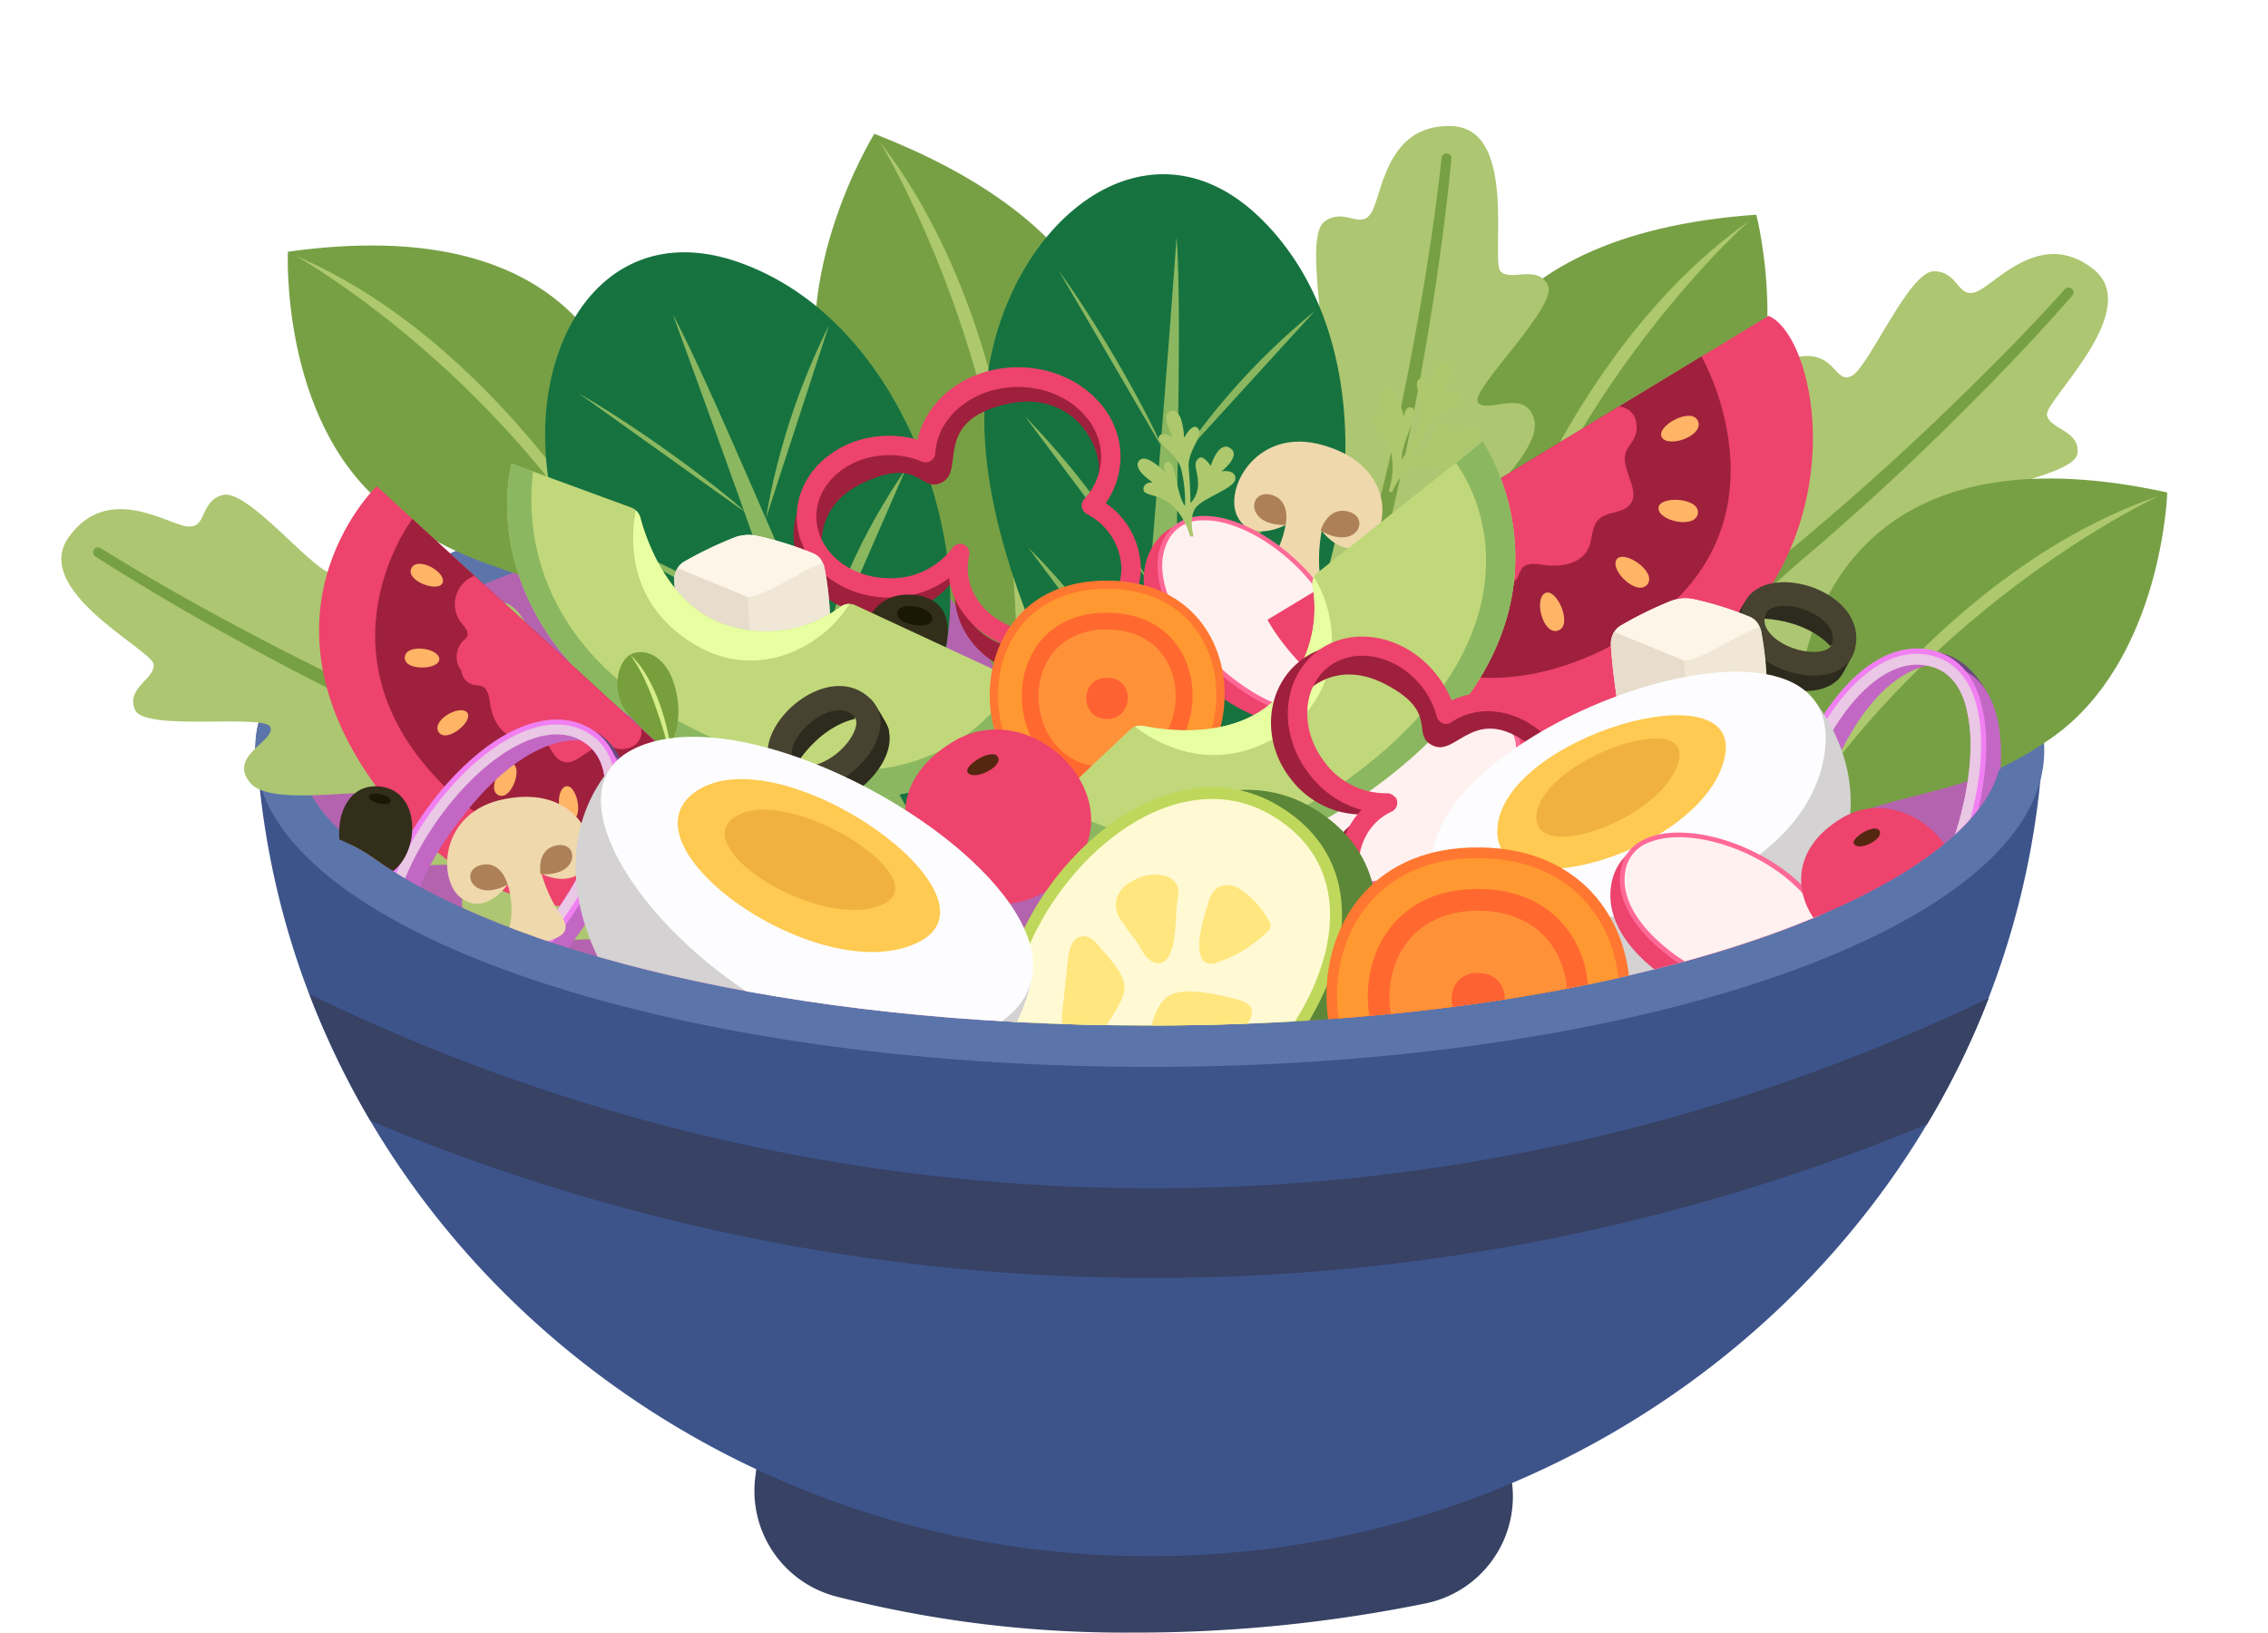 <svg id="Layer_1" data-name="Layer 1" xmlns="http://www.w3.org/2000/svg" xmlns:xlink="http://www.w3.org/1999/xlink" viewBox="0 0 287.78 207.15"><defs><style>.cls-1{fill:none;}.cls-2{fill:#374264;}.cls-3{fill:#3d548b;}.cls-4{fill:#5b75aa;}.cls-5{fill:#b464ae;}.cls-6{clip-path:url(#clip-path);}.cls-7{fill:#77a045;}.cls-8{fill:#adc86d;}.cls-9{fill:#adc671;}.cls-10{fill:#16733f;}.cls-11{fill:#8bb760;}.cls-12{fill:#efd8ac;}.cls-13{opacity:0.65;}.cls-14{fill:#8b512b;}.cls-15{fill:#ed436c;}.cls-16{fill:#ff6997;}.cls-17{fill:#fff1f0;}.cls-18{fill:#9e203d;}.cls-19{fill:#ffb466;}.cls-20{fill:#fdf5e8;}.cls-21,.cls-22{fill:#e8ddcc;}.cls-21{opacity:0.6;}.cls-23{fill:#332e1a;}.cls-24{fill:#191705;}.cls-25{fill:#c1d87a;}.cls-26{fill:#e7ffa1;}.cls-27{fill:#2d2b1d;}.cls-28{fill:#474330;}.cls-29{fill:#ff7730;}.cls-30{fill:#ff9830;}.cls-31{fill:#ff6930;}.cls-32{fill:#ff9239;}.cls-33{fill:#ff5130;opacity:0.74;}.cls-34{fill:#6c487f;}.cls-35{fill:#c367c5;}.cls-36{fill:#f080f2;}.cls-37{fill:#eac7e4;}.cls-38{fill:#552610;}.cls-39{fill:#779f3b;}.cls-40{fill:#d6ee8a;}.cls-41{fill:#5c8738;}.cls-42{fill:#bfd75b;}.cls-43{fill:#fffad3;}.cls-44{fill:#ffe67f;}.cls-45{fill:#d4d2d2;}.cls-46{fill:#fdfdff;}.cls-47{fill:#ffca51;}.cls-48{fill:#dd902a;opacity:0.43;}</style><clipPath id="clip-path"><path class="cls-1" d="M278.49,53.54c-4-5.44-4.89-13.33-4.64-20.26A12.32,12.32,0,0,0,256,21.91l-.43.22c-7.74,4-25.51,10.05-25.51,10.05s-1.89-12-8.89-16.24-21.65,8.9-21.65,8.9S196.77,4.26,190.63.48s-21.26,15.85-21.26,15.85-16-12.45-26.28-12S126.46,14,126.46,14s-9.66-12.37-24.62-3.29c-3,1.84-9-.32-11.67-1a20.06,20.06,0,0,0-4.36-.52C81.92,9.2,75,13.68,67.32,12.47c-34-5.42-41.36,7-41.36,7C16.54,21.56-13.32,64.76,6.85,84.75,19.18,97,14.59,108,19.44,107.11a2.49,2.49,0,0,1,2.83,1.83h0a21.85,21.85,0,0,1,25.23,0c16.24,11.49,51.84,21.18,98.37,21.18,61.3,0,103.65-16.82,107.72-32.43.2-.75,17,8.69,17.06,7.92,0-.09,8.38-6.15,8.47-6.18C281.93,98.44,297.49,79.24,278.49,53.54Z"/></clipPath></defs><path class="cls-2" d="M96.31,183.56l-.48,3.92A13.84,13.84,0,0,0,106,202.54a147.51,147.51,0,0,0,37.52,4.61,184,184,0,0,0,37.4-3.71,13.85,13.85,0,0,0,10.88-15.7l-.66-4.18S158,203.73,96.31,183.56Z"/><path class="cls-3" d="M259.28,93.52c-.08,1.83-.2,3.67-.38,5.46a105,105,0,0,1-14.39,43.66c-19.56,32.75-56.41,54.82-98.63,54.82-42.42,0-79.42-22.26-98.9-55.26a107.49,107.49,0,0,1-7.75-16.06A103.88,103.88,0,0,1,32.86,99c-.2-1.79-.31-3.63-.39-5.46C35,72.17,84.82,55.14,145.88,55.14S256.74,72.17,259.28,93.52Z"/><path class="cls-2" d="M146.27,150.77a244,244,0,0,1-107-24.63A107.49,107.49,0,0,0,47,142.2a255.12,255.12,0,0,0,99.29,19.94,255.27,255.27,0,0,0,98.24-19.5,103.67,103.67,0,0,0,7.82-16A244.16,244.16,0,0,1,146.27,150.77Z"/><path class="cls-4" d="M259.39,95.25A14.89,14.89,0,0,1,258.9,99c-5.34,20.41-53.89,36.37-113,36.37S38.19,119.4,32.85,99a14.44,14.44,0,0,1-.49-3.74,12.56,12.56,0,0,1,.11-1.73C35,72.17,84.82,55.13,145.87,55.13s110.86,17,113.41,38.39A12.56,12.56,0,0,1,259.39,95.25Z"/><path class="cls-5" d="M145.87,130.13c-61.3,0-103.64-16.82-107.71-32.41a9.59,9.59,0,0,1-.33-2.47,7,7,0,0,1,.06-1c2-16.41,45.8-33.86,108-33.86s106,17.45,108,33.74a7.05,7.05,0,0,1,.08,1.14,9.33,9.33,0,0,1-.33,2.45C249.52,113.31,207.17,130.13,145.87,130.13Z"/><g class="cls-6"><path class="cls-7" d="M185.05,88.06s1.57-6.8-.94-21.91,2.28-36.32,38.74-38.91c0,0,5.55,21.1-5.33,34.92s-20.22,11.21-31,26.55Z"/><path class="cls-8" d="M185.05,88.06S194.64,47.27,222,28c0,0-27,23.63-35.39,60.73Z"/><path class="cls-7" d="M84.75,82.07s-2.87-6.14-3.54-21S71.7,27,36.53,31.94c0,0-1,21.17,12.13,32.1S70.13,70.6,83.43,83Z"/><path class="cls-8" d="M84.75,82.07S67.38,45.26,37.53,32.46c0,0,30.46,17,45.9,50.54Z"/><path class="cls-7" d="M130.35,90.86s.53-7.43,7.86-22,9.11-37.76-27.27-51.88c0,0-12.3,19.77-5.55,37.29S122.47,72,128.59,91.05Z"/><path class="cls-8" d="M130.35,90.86s3.06-44.62-18.73-72.9c0,0,20.14,32.62,17,73.09Z"/><path class="cls-9" d="M203.19,102.59s-3.32-20.84.59-26,5.76.45,7.65-1.08-.68-15.3,3.17-18,4.69,1.87,6.85.72,2.53-12.38,7-13,4.38,3.6,6.54,2.45,7.21-13.22,10.37-13.26,3,3.57,5.43,2.6,8.14-8.1,14.77-2.92-6.09,16.68-5.83,18.54,4.28,1.93,3.86,4.94-16,5-15.9,6.88,6.18,2,4.44,6.06-15.89,4.62-15.79,6.5,6.59,1.61,5.46,5.56-16.37,5.05-16.91,7.23,6.38-1.11,5.69,4.48-25.08,9.41-25.08,9.41Z"/><path class="cls-7" d="M201.45,108.54a55.41,55.41,0,0,1,4-11.46,75.25,75.25,0,0,1,6-10.43A82.71,82.71,0,0,1,219,77.32c1.41-1.42,2.81-2.85,4.3-4.19s3-2.65,4.52-3.89q9.09-7.55,17.66-15.71c5.71-5.44,11.28-11,16.56-16.87v0a.63.63,0,0,1,.88,0,.62.62,0,0,1,0,.88c-5.24,6-10.74,11.64-16.4,17.19s-11.5,10.89-17.52,16c-1.53,1.28-2.95,2.6-4.41,3.9s-2.78,2.73-4.13,4.13a80.71,80.71,0,0,0-7.23,9.17,73.84,73.84,0,0,0-5.65,10.18A52.83,52.83,0,0,0,204,109l0,.09a1.29,1.29,0,0,1-2.53-.52Z"/><path class="cls-9" d="M173.92,108S159,93.08,159.12,86.58s4.93-3,5.57-5.36-9.53-12-8-16.4,4.9-1.23,6-3.43-5.22-11.51-2-14.6,5.66.34,6.74-1.85-1.92-14.94.62-16.82S172.61,29.23,174,27s1.84-11.34,10.25-11,4.85,17.08,6.15,18.43,4.6-.94,6,1.74-10,13.4-8.85,14.9,6.16-2,7.15,2.31-10.16,13.06-9,14.53,6.29-2.57,7.69,1.29S183.12,82.9,184,85s4.52-4.64,7.23.28-14.79,22.34-14.79,22.34Z"/><path class="cls-7" d="M176,113.85a55.38,55.38,0,0,1-3.46-11.64,76.44,76.44,0,0,1-1.27-12,82.79,82.79,0,0,1,.66-12c.31-2,.6-4,1-5.91s.88-3.92,1.39-5.81q2.92-11.45,5.08-23.08c1.43-7.75,2.66-15.56,3.52-23.38h0a.63.63,0,0,1,.69-.56.62.62,0,0,1,.55.68c-.75,7.9-1.87,15.74-3.2,23.54S178.06,59.29,176.2,67c-.49,1.93-.86,3.83-1.29,5.74s-.64,3.84-.91,5.77a79.76,79.76,0,0,0-.48,11.66,73.43,73.43,0,0,0,1.39,11.56,53.82,53.82,0,0,0,3.41,11l0,.09a1.29,1.29,0,0,1-2.35,1.06Z"/><path class="cls-9" d="M87.55,116.7s-2.55-21-7.74-24.87-5.41,2-7.65,1.08-3.56-14.9-8-16.39-4,3.1-6.39,2.59S51.94,67.9,47.52,68.53s-3.22,4.67-5.61,4.16S31.33,62,28.29,62.8s-1.94,4.27-4.51,4-10-5.54-15,1.27S19.23,82.41,19.49,84.27s-3.58,3-2.35,5.81,16.72.4,17.19,2.23-5.41,3.59-2.6,7,16.55.06,17,1.9-5.9,3.36-3.72,6.85,17.13.34,18.25,2.29-6.44.69-4.24,5.87,26.71,2.14,26.71,2.14Z"/><path class="cls-7" d="M90.87,121.94a55.57,55.57,0,0,0-7-9.91,75.89,75.89,0,0,0-8.63-8.38,83.78,83.78,0,0,0-9.84-6.88c-1.75-1-3.49-2-5.29-2.84s-3.62-1.72-5.42-2.49Q43.83,86.69,33.34,81.2c-7-3.65-13.88-7.5-20.57-11.65h0a.63.63,0,0,0-.86.2.64.64,0,0,0,.19.86c6.69,4.28,13.54,8.23,20.51,12s14,7.3,21.27,10.59c1.82.81,3.54,1.69,5.31,2.53s3.42,1.87,5.11,2.84a81.46,81.46,0,0,1,9.47,6.82A73.61,73.61,0,0,1,82,113.61a53.87,53.87,0,0,1,6.55,9.46l0,.08a1.29,1.29,0,1,0,2.29-1.2Z"/><path class="cls-10" d="M118.37,108.11a242.15,242.15,0,0,1,1.94-27.85C122.18,66.61,114,40.62,94,33.37S63.83,49.35,72,69.59s35.69,38.16,39.47,41.49Z"/><path class="cls-11" d="M113.06,114.3s5.78-1.44,7.2-3.09a299.47,299.47,0,0,1-17.15-31.87c-7-15.77-13.55-31.55-17.74-39.46,0,0,6.21,16.95,9.88,27.35s8.23,22.9,10.85,30.86A122.35,122.35,0,0,0,113.06,114.3Z"/><path class="cls-11" d="M105.18,41.29a88,88,0,0,0-8,24.5"/><path class="cls-11" d="M114.9,59.59s-9.05,12.6-10.16,23.29"/><path class="cls-11" d="M117.61,76.45s-5.14,13.34-5.89,20.06"/><path class="cls-11" d="M94.42,64.9c-.19-.53-10.74-9.07-21-15"/><path class="cls-11" d="M100.28,81.38A102.68,102.68,0,0,0,77.16,68.6"/><path class="cls-11" d="M106.5,95.85A85.85,85.85,0,0,0,84.4,83.6"/><path class="cls-10" d="M151.4,105.81a244.46,244.46,0,0,1,13.21-24.6c7.32-11.67,10.5-38.74-4.68-53.53s-34.11,2.15-35,24,16.85,49.46,18.94,54Z"/><path class="cls-11" d="M144,109.28s5.87,1,7.85.14a298.91,298.91,0,0,1-2.55-36.1c.06-17.27.61-34.34,0-43.27,0,0-1.31,18-2.24,29s-1.9,24.26-2.78,32.59A123.08,123.08,0,0,0,144,109.28Z"/><path class="cls-11" d="M166.83,39.47a88.07,88.07,0,0,0-17.38,19.05"/><path class="cls-11" d="M168.18,60.15s-13.43,7.77-18.84,17.06"/><path class="cls-11" d="M163.71,76.64s-10.16,10-13.61,15.86"/><path class="cls-11" d="M147.32,56.58c.05-.56-6.06-12.68-13-22.27"/><path class="cls-11" d="M145.89,74a102.49,102.49,0,0,0-15.82-21.15"/><path class="cls-11" d="M145.61,89.76A85.74,85.74,0,0,0,130.5,69.51"/><path class="cls-8" d="M176.6,62.54l-.39-.27a9.14,9.14,0,0,0,.29-4.89c-.6-2.57-2.78-3.4-2.19-4.26s1.62-.09,1.62-.09-1.46-3.15,0-3.62,2.17,3.5,2.17,3.5.24-1.68,1.15-1.11-1.47,4.41-1.39,6.51a19,19,0,0,0,2.35-4.6c.76-2.39-1-4.84-.22-5.54s1.69,1.12,1.69,1.12.14-3.82,1.81-3.28-.54,4.2-.54,4.2,2.27-1.33,2.37,0-3,1.76-4.1,3.85-2.49,4.36-2.49,4.36a4,4,0,0,0,2.39-1.78c1-1.53.79-2.82,2.06-2.9.77-.06.8,1.78.8,1.78s2.77-2.38,3.64-.74c1,1.87-2.7,2.24-2.7,2.24s1.81.79,1.08,1.93-5.2-.19-6.82.43S176.6,62.54,176.6,62.54Z"/><path class="cls-12" d="M167.71,67.36a19.46,19.46,0,0,0-.22,5.79c.42,2.55-.8,3-4.33,2.1s-3.61-1.91-2-4a10.49,10.49,0,0,0,1.95-4.64S158.74,69,157,65.51s2.41-11.23,10.54-9.11c9.71,2.54,8.87,11.13,5.75,12.76S167.71,67.36,167.71,67.36Z"/><g class="cls-13"><path class="cls-14" d="M163.13,66.6s.77-3.28-2-3.85S158,66.75,163.13,66.6Z"/><path class="cls-14" d="M167.57,67.32s.94-3.25,3.67-2.36S172,69.94,167.57,67.32Z"/></g><path class="cls-15" d="M169.87,88.23c-5,11.71-29.93-7.15-23.78-18.62C151.82,58.93,176,74.06,169.87,88.23Z"/><path class="cls-16" d="M170.22,87.48c-4,10.88-27.69-8.3-22.65-18.9C152.27,58.7,175.08,74.31,170.22,87.48Z"/><path class="cls-17" d="M150.48,79.79c-1.68-2.42-4.21-7.06-2.36-11a4.66,4.66,0,0,1,4.11-2.75c4.65-.38,11.29,3.67,15.12,9.2,2.83,4.09,3.65,8.34,2.3,12a4,4,0,0,1-3.36,2.8C162,90.62,154.71,85.91,150.48,79.79Z"/><path class="cls-15" d="M160.82,78.64l16.56-10L200,54.88l5.43-3.3,10.47-6.35,8.51-5.15c7.11,3,12.73,35.82-17.56,49.22C173.94,103.86,160.82,78.64,160.82,78.64Z"/><path class="cls-18" d="M166.83,75l10.55-6.4h0L200,54.88l5.43-3.3h0l10.47-6.35s13.32,23.11-10.6,36.25S166.83,75,166.83,75Z"/><path class="cls-15" d="M177.38,68.6h0L200,54.88l5.43-3.3h0a2.41,2.41,0,0,1,2,1.38,3.3,3.3,0,0,1-.34,3.11,8.21,8.21,0,0,0-.72,1.12c-.95,2.18,1.94,5,.45,6.84-1,1.18-3,.84-4,1.92-.9.91-.72,2.42-1.26,3.59-.89,2-3.52,2.46-5.67,2.14-1-.14-2.16-.32-2.78.45a7.19,7.19,0,0,0-.52,1.08,2.3,2.3,0,0,1-2.47,1.17A3.35,3.35,0,0,1,186,72.93a2.1,2.1,0,0,0-.52-.8c-.55-.41-1.3,0-1.93.26a4.41,4.41,0,0,1-6.17-3.79Z"/><path class="cls-19" d="M176.94,73.33c-1.39-.86-4.79,2.55-3.23,3.85S178.33,74.2,176.94,73.33Z"/><path class="cls-19" d="M187.45,76.93c-1.61-.29-3.5,4.14-1.57,4.77S189.06,77.22,187.45,76.93Z"/><path class="cls-19" d="M196.05,75.26c-1.45.75-.25,5.41,1.67,4.74S197.5,74.5,196.05,75.26Z"/><path class="cls-19" d="M205.11,71c-.84,1.41,2.64,4.74,3.92,3.15S206,69.64,205.11,71Z"/><path class="cls-19" d="M210.44,64.49c0,1.64,4.72,2.66,5,.64S210.42,62.85,210.44,64.49Z"/><path class="cls-19" d="M210.88,55.51c.88,1.38,5.41-.26,4.56-2.11S210,54.13,210.88,55.51Z"/><path class="cls-18" d="M142.93,70.14a18.29,18.29,0,0,1-.41,5.16c-1.27,5.56-7.65,8.66-14.74,6.64-4.44-1.27-6.06-5-6.65-7.55,0,.29,0,.57,0,.87,0,5.88,5.21,10.64,11.63,10.64s11.64-4.76,11.64-10.64A9.94,9.94,0,0,0,142.93,70.14Zm-38.56,2.45a10.67,10.67,0,0,1-3.11-7.91,9.32,9.32,0,0,0-.57,3.22c0,5.62,5,10.18,11.13,10.18A11.41,11.41,0,0,0,121,73.63a11.59,11.59,0,0,1-.19-1.94C118.77,73.5,110,77.94,104.37,72.59Z"/><path class="cls-18" d="M104.42,70.52c.11.32-1.86-6.1,5.32-9.36s7,1.57,9.87,0-1.33-7.77,8.19-9.91S141.34,59,138.64,62.51c0,0,5.62-4.39-.12-10.58s-17.11-7.09-21,5c0,0-8.45-2.36-12.61,2.81S104.42,70.52,104.42,70.52Z"/><path class="cls-15" d="M132.54,82.77c-6.24,0-11.4-4.11-12.12-9.41a12.66,12.66,0,0,1-7.61,2.46c-6.46,0-11.72-4.61-11.72-10.27s5.26-10.26,11.72-10.26a13.29,13.29,0,0,1,3.62.5c1.16-5.27,6.45-9.19,12.75-9.19,7.17,0,13,5.09,13,11.36a10.22,10.22,0,0,1-1.88,5.88,10.18,10.18,0,0,1,4.45,8.25C144.75,78,139.28,82.77,132.54,82.77ZM121.78,69a1.22,1.22,0,0,1,1.2,1.5,6.65,6.65,0,0,0-.19,1.59c0,4.53,4.38,8.22,9.75,8.22s9.75-3.69,9.75-8.22a8,8,0,0,0-4.4-6.87,1.24,1.24,0,0,1-.32-1.9A7.93,7.93,0,0,0,139.72,58c0-4.91-4.73-8.9-10.54-8.9-5.62,0-10.24,3.71-10.51,8.46A1.22,1.22,0,0,1,117,58.58a10.68,10.68,0,0,0-4.15-.83c-5.11,0-9.26,3.5-9.26,7.8s4.15,7.81,9.26,7.81a9.64,9.64,0,0,0,8-3.84A1.23,1.23,0,0,1,121.78,69Z"/><path class="cls-20" d="M105.34,78.89a2.62,2.62,0,0,1-1.11,2.23,34.38,34.38,0,0,1-8,4,3.53,3.53,0,0,1-.78.18,4.28,4.28,0,0,1-.8,0,3.62,3.62,0,0,1-.73-.14,26.83,26.83,0,0,1-6.48-2.89,2.56,2.56,0,0,1-1.13-1.81c-.24-1.6-.64-4.55-.75-6.8a2.71,2.71,0,0,1,.31-1.41l.12-.21a2.52,2.52,0,0,1,.81-.78,50.13,50.13,0,0,1,6.2-3A5.07,5.07,0,0,1,96.12,68a42.39,42.39,0,0,1,7.1,2.23,2.36,2.36,0,0,1,1,.85,1.9,1.9,0,0,1,.2.37,2.36,2.36,0,0,1,.21.65A39.86,39.86,0,0,1,105.34,78.89Z"/><path class="cls-21" d="M105.34,78.89a2.62,2.62,0,0,1-1.11,2.23,34.38,34.38,0,0,1-8,4,3.53,3.53,0,0,1-.78.18,4.28,4.28,0,0,1-.8,0c-1.36-3.69.2-9.61.2-9.61l9.57-4.31a2.36,2.36,0,0,1,.21.65A39.86,39.86,0,0,1,105.34,78.89Z"/><path class="cls-20" d="M104.22,71.06a48,48,0,0,1-7.74,4.3,4.08,4.08,0,0,1-2.71.26,36.87,36.87,0,0,1-7.9-3.32,2.46,2.46,0,0,1,.93-1,50.13,50.13,0,0,1,6.2-3A5.07,5.07,0,0,1,96.12,68a42.39,42.39,0,0,1,7.1,2.23A2.36,2.36,0,0,1,104.22,71.06Z"/><path class="cls-22" d="M95.45,85.34a3.78,3.78,0,0,1-1.53-.13,26.83,26.83,0,0,1-6.48-2.89,2.56,2.56,0,0,1-1.13-1.81c-.24-1.6-.64-4.55-.75-6.8a2.71,2.71,0,0,1,.31-1.41l.12-.21,8.86,3.65Z"/><path class="cls-23" d="M112.88,88.38c5.74,1.36,11.69-12.18,3-12.91C107.64,74.78,107.91,87.21,112.88,88.38Z"/><path class="cls-24" d="M113.89,77.57c.47-1.32,4.56-.52,4.41,1S113.3,79.25,113.89,77.57Z"/><path class="cls-25" d="M89.24,96.32C58.39,81.46,64.93,58.83,64.93,58.83l2.71,1,12.44,4.56a1.82,1.82,0,0,1,.61.37,2,2,0,0,1,.56.91C82,68.56,85,77.29,92.56,79.43A15.92,15.92,0,0,0,106.64,77a1.88,1.88,0,0,1,1.14-.38,2.06,2.06,0,0,1,.77.18l20.31,9.44,3.91,1.82S120.09,111.16,89.24,96.32Z"/><path class="cls-26" d="M87.92,81.64C79.46,76.42,80,68.16,80.69,64.76a2,2,0,0,1,.56.91C82,68.56,85,77.29,92.56,79.43A15.92,15.92,0,0,0,106.64,77a1.88,1.88,0,0,1,1.14-.38C104.5,82,96.1,86.71,87.92,81.64Z"/><path class="cls-11" d="M89.24,96.32C58.39,81.46,64.93,58.83,64.93,58.83l2.71,1c-.8,6.35-.41,21.9,19.53,32.23,21.89,11.35,36.26,4,41.69-5.83l3.91,1.82S120.09,111.16,89.24,96.32Z"/><path class="cls-15" d="M47.8,61.69,60.26,73.11l17,15.58,4.09,3.74,7.88,7.22,6.4,5.86c-.74,6.67-26.89,19.41-45.5-2.67C29.89,78.84,47.8,61.69,47.8,61.69Z"/><path class="cls-18" d="M52.32,65.84l7.93,7.27h0l17,15.58,4.09,3.74h0l7.88,7.22s-16.09,16.79-32.94,0S52.32,65.84,52.32,65.84Z"/><path class="cls-15" d="M60.25,73.11h0l17,15.58,4.09,3.74h0a2.08,2.08,0,0,1-.66,2,2.83,2.83,0,0,1-2.68.47,7.17,7.17,0,0,0-1.12-.32c-2-.26-3.69,2.84-5.61,2-1.22-.5-1.43-2.27-2.59-2.89-1-.53-2.2,0-3.31-.18-1.88-.26-2.92-2.35-3.18-4.22-.12-.86-.26-1.9-1.06-2.22a5.68,5.68,0,0,0-1-.17,2,2,0,0,1-1.58-1.78,2.92,2.92,0,0,1,.21-3.81,1.91,1.91,0,0,0,.54-.63c.2-.56-.32-1.09-.69-1.55a3.85,3.85,0,0,1,1.66-6.09Z"/><path class="cls-19" d="M56.18,73.89c.39-1.37-3.3-3.38-4-1.75S55.8,75.27,56.18,73.89Z"/><path class="cls-19" d="M55.74,83.57c-.15-1.42-4.32-1.91-4.38-.14S55.89,85,55.74,83.57Z"/><path class="cls-19" d="M59.24,90.37c-1-1-4.59,1.11-3.56,2.55S60.23,91.4,59.24,90.37Z"/><path class="cls-19" d="M65,96.92c-1.39-.36-3.32,3.37-1.69,4S66.37,97.28,65,96.92Z"/><path class="cls-19" d="M71.78,99.78c-1.37.42-1.08,4.6.67,4.33S73.14,99.37,71.78,99.78Z"/><path class="cls-19" d="M79.4,98c-.94,1.08,1.54,4.47,2.88,3.3S80.34,96.87,79.4,98Z"/><path class="cls-7" d="M223,108.75s3.34-5.9,5.16-20.67S240.26,54.87,275,62.49c0,0-.64,21.19-14.58,31.07s-21.92,4.88-36.14,16.21Z"/><path class="cls-8" d="M223,108.75s20.16-35.36,50.92-45.81c0,0-31.69,14.57-49.68,46.83Z"/><path class="cls-27" d="M220.33,78.44a4.09,4.09,0,0,1,1.59-1.77c-.23,2.29.4,5.42,4.59,7.12a7.87,7.87,0,0,0,7.93-1.15,5.57,5.57,0,0,1-.16,1.65C232.51,91.42,216.73,86.24,220.33,78.44Z"/><path class="cls-27" d="M223.92,78.51s5.17.11,8.29,3.43c0,0,3.33-1.64-1.5-5.13S222.21,76.79,223.92,78.51Z"/><path class="cls-27" d="M235.37,82.34a17.42,17.42,0,0,1-2.06,3.78C232,88,219.94,79.56,219.94,79.56a12,12,0,0,1,1.91-3.81c1.39-1.78-.28,2.19,1,4.25s5,3.78,7,4S235.37,82.34,235.37,82.34Z"/><path class="cls-28" d="M235.37,82.34c1.83-7.37-11.36-11.45-14-5.86C217.81,84.29,233.59,89.46,235.37,82.34Zm-4.48.32c-2.39.34-5.64-1-6.68-2.85a2,2,0,0,1-.05-2.06c.32-.71,1.48-.83,2-.86,2.32-.1,5.09,1.19,6.05,2.84a2.38,2.38,0,0,1,.26,1.88C232.37,81.89,232.23,82.47,230.89,82.66Z"/><path class="cls-20" d="M224.19,87a2.63,2.63,0,0,1-1.12,2.24,34.78,34.78,0,0,1-8,4,4.92,4.92,0,0,1-.78.18,3.57,3.57,0,0,1-.8,0,3.91,3.91,0,0,1-.73-.14,27.31,27.31,0,0,1-6.48-2.88,2.58,2.58,0,0,1-1.13-1.81c-.23-1.61-.64-4.55-.75-6.81a2.83,2.83,0,0,1,.31-1.41l.12-.2a2.42,2.42,0,0,1,.81-.78,49.13,49.13,0,0,1,6.2-3.06,5.22,5.22,0,0,1,3.12-.28,42,42,0,0,1,7.11,2.24,2.27,2.27,0,0,1,1,.85,2.6,2.6,0,0,1,.21.36,3.53,3.53,0,0,1,.21.65A42.18,42.18,0,0,1,224.19,87Z"/><path class="cls-21" d="M224.19,87a2.63,2.63,0,0,1-1.12,2.24,34.78,34.78,0,0,1-8,4,4.92,4.92,0,0,1-.78.18,3.57,3.57,0,0,1-.8,0c-1.36-3.68.21-9.6.21-9.6l9.57-4.32a3.53,3.53,0,0,1,.21.65A42.18,42.18,0,0,1,224.19,87Z"/><path class="cls-20" d="M223.06,79.15a47.83,47.83,0,0,1-7.73,4.29,4.18,4.18,0,0,1-2.72.27,37,37,0,0,1-7.9-3.33,2.57,2.57,0,0,1,.93-1,49.13,49.13,0,0,1,6.2-3.06,5.22,5.22,0,0,1,3.12-.28,42,42,0,0,1,7.11,2.24A2.27,2.27,0,0,1,223.06,79.15Z"/><path class="cls-22" d="M214.29,93.43a3.82,3.82,0,0,1-1.53-.14,27.31,27.31,0,0,1-6.48-2.88,2.58,2.58,0,0,1-1.13-1.81c-.23-1.61-.64-4.55-.75-6.81a2.83,2.83,0,0,1,.31-1.41l.12-.2,8.87,3.65Z"/><path class="cls-29" d="M139.69,73.68c21.54-.72,20.11,29.82.66,29.87C121.67,103.6,119.91,74.34,139.69,73.68Z"/><path class="cls-30" d="M139.75,74.72c20-.67,18.71,27.74.61,27.79C123,102.55,121.35,75.34,139.75,74.72Z"/><path class="cls-31" d="M139.91,77.76c15.65-.53,14.62,21.67.48,21.71C126.81,99.51,125.53,78.24,139.91,77.76Z"/><path class="cls-32" d="M140,79.88c12.59-.42,11.76,17.43.39,17.46C129.49,97.37,128.46,80.27,140,79.88Z"/><path class="cls-33" d="M140.35,86c3.77-.12,3.53,5.23.12,5.24S136.88,86.11,140.35,86Z"/><path class="cls-15" d="M190.85,91c11.2,6.09-9.84,29.15-20.7,22C160,106.31,177.29,83.63,190.85,91Z"/><path class="cls-16" d="M190.14,90.58c10.46,5-10.79,26.82-20.89,20.84C159.85,105.85,177.46,84.54,190.14,90.58Z"/><path class="cls-17" d="M180.69,109.54c-2.57,1.45-7.42,3.56-11.13,1.36a4.65,4.65,0,0,1-2.36-4.34c.05-4.67,4.68-10.91,10.54-14.23,4.32-2.44,8.64-2.87,12.14-1.2a4,4,0,0,1,2.47,3.6C192.51,99.1,187.16,105.89,180.69,109.54Z"/><path class="cls-25" d="M176.06,98.67c-27.08,20.94-44.4,5-44.4,5l2.1-2,9.64-9.09a2,2,0,0,1,.61-.38,1.91,1.91,0,0,1,1.06-.09c2.93.6,12.05,1.89,17.37-4a15.93,15.93,0,0,0,4.11-13.69,1.78,1.78,0,0,1,.18-1.18,1.64,1.64,0,0,1,.5-.61l17.53-13.94L188.13,56S203.13,77.72,176.06,98.67Z"/><path class="cls-26" d="M162.34,93.29c-8.45,5.22-15.59,1-18.33-1.09a1.91,1.91,0,0,1,1.06-.09c2.93.6,12.05,1.89,17.37-4a15.93,15.93,0,0,0,4.11-13.69,1.78,1.78,0,0,1,.18-1.18C170.11,78.63,170.53,88.24,162.34,93.29Z"/><path class="cls-11" d="M176.06,98.67c-27.08,20.94-44.4,5-44.4,5l2.1-2c5.32,3.55,19.41,10.16,37.57-3C191.26,84.11,191.12,68,184.76,58.73L188.13,56S203.13,77.72,176.06,98.67Z"/><path class="cls-18" d="M189.12,118.55a17.6,17.6,0,0,1-4.32,2.85c-5.17,2.41-11.53-.72-14.29-7.56-1.73-4.28.19-7.82,1.88-9.88-.25.16-.48.32-.72.5-4.64,3.62-5.2,10.65-1.26,15.72s10.91,6.26,15.55,2.65A9.77,9.77,0,0,0,189.12,118.55ZM163.5,89.62a10.7,10.7,0,0,1,4.34-7.3A9.08,9.08,0,0,0,165,83.84c-4.44,3.46-5,10.19-1.21,15a11.39,11.39,0,0,0,9.14,4.51,11.33,11.33,0,0,1,1.42-1.34C171.64,101.55,162.74,97.34,163.5,89.62Z"/><path class="cls-18" d="M165.17,88.4c-.18.28,3.68-5.22,10.66-1.56s3,6.45,6.07,7.8,5.3-5.83,12.84.37,2.18,15.46-2.23,15.47c0,0,6.92,1.74,8.28-6.59S195.88,86,184,90.32c0,0-3.32-8.11-10-8.22S165.17,88.4,165.17,88.4Z"/><path class="cls-15" d="M172.77,118.11c-3.83-4.92-3.75-11.52,0-15.34a12.69,12.69,0,0,1-6.61-4.5c-4-5.1-3.57-12.08.9-15.56s11.33-2.15,15.3,3a13.4,13.4,0,0,1,1.83,3.17c4.87-2.32,11.21-.56,15.08,4.41,4.4,5.66,4,13.39-1,17.24a10.2,10.2,0,0,1-5.79,2.13,10.16,10.16,0,0,1-3.78,8.58C184.06,124.81,176.91,123.43,172.77,118.11Zm4.27-17a1.23,1.23,0,0,1-.46,1.87,6.68,6.68,0,0,0-1.36.83c-3.58,2.78-3.81,8.5-.51,12.74s8.9,5.43,12.48,2.65a8,8,0,0,0,2.72-7.69,1.22,1.22,0,0,1,.31-1,1.21,1.21,0,0,1,1-.4,8,8,0,0,0,5.55-1.6c3.88-3,4.13-9.2.56-13.79-3.45-4.43-9.22-5.79-13.14-3.09a1.22,1.22,0,0,1-1.88-.7,10.63,10.63,0,0,0-1.89-3.79c-3.14-4-8.45-5.16-11.85-2.52s-3.61,8.08-.47,12.11a9.62,9.62,0,0,0,7.92,3.92A1.26,1.26,0,0,1,177,101.16Z"/><path class="cls-34" d="M79.94,100.32s-.41-5.47-4.56-7.56c-2.37-1.18,1.53,4.37,1.53,4.37Z"/><path class="cls-34" d="M50.9,127.12s3,2.9,5.56,2.79C58.76,129.8,52.14,125.74,50.9,127.12Z"/><path class="cls-35" d="M52.92,128.16a7.32,7.32,0,0,1-1.36-1.7,10.37,10.37,0,0,0,10.19-1.13c8.57-5.59,13.31-14.64,15.25-22.82a9.34,9.34,0,0,0-1.5-8.21,7.69,7.69,0,0,1,.88.4C89.62,102,63.93,138.48,52.92,128.16Z"/><path class="cls-36" d="M74.7,92.31C71.84,90.74,68.32,91,64.52,93c-7.89,4.23-15.53,15.31-16.7,24.2-.54,4.13.38,7.44,2.66,9.58,2.71,2.54,6.41,2.67,10.68.38h0C70,122.45,78.69,109,78.74,100.05,78.76,96.45,77.36,93.77,74.7,92.31ZM51.81,125.4c-2.29-2.15-2.4-5.5-2.08-7.93,1.08-8.21,8.41-18.84,15.7-22.75,2.23-1.19,5.48-2.29,8.34-.72,2,1.12,3,3.15,3,6,0,8.23-8.4,21.07-16.56,25.44C56.73,127.37,53.89,127.34,51.81,125.4Z"/><path class="cls-35" d="M53.75,127.13s-6.51-7.55,3.51-21.62S74.71,94.14,74.71,94.14s-6.78-6.72-18.66,7.55S49.74,127,53.75,127.13Z"/><path class="cls-37" d="M74.39,92.87c-12.18-6.69-33.52,24-23.46,33.46C61.94,136.65,87.63,100.15,74.39,92.87ZM76.81,100c0,8.23-8.4,21.07-16.56,25.44-3.52,1.89-6.36,1.86-8.44-.08-2.29-2.15-2.4-5.5-2.08-7.93,1.08-8.21,8.41-18.84,15.7-22.75,2.23-1.19,5.48-2.29,8.34-.72C75.8,95.12,76.82,97.15,76.81,100Z"/><path class="cls-34" d="M252.71,89.09s-2-5.39-6.73-6.32c-2.71-.53,2.78,4,2.78,4Z"/><path class="cls-34" d="M231,124.26s3.85,2.07,6.38,1.23C239.69,124.74,231.89,122.52,231,124.26Z"/><path class="cls-35" d="M233.35,124.73a7.66,7.66,0,0,1-1.84-1.33,10.84,10.84,0,0,0,9.94-4c7.05-8,9.27-18.49,8.91-27.27a9.72,9.72,0,0,0-3.82-7.84,6.72,6.72,0,0,1,1,.16C262.92,88,247.35,132,233.35,124.73Z"/><path class="cls-36" d="M245.18,82.5c-3.33-.77-6.8.47-10.05,3.59-6.75,6.48-11.33,19.79-10,29.07.61,4.3,2.47,7.38,5.38,8.89,3.44,1.79,7.2.88,10.86-2.63h0c7.54-7.25,12.52-23.23,10-32.26C250.42,85.53,248.26,83.23,245.18,82.5Zm-13.73,39.76c-2.91-1.51-3.95-4.85-4.32-7.39-1.23-8.57,3.16-21.34,9.39-27.33,1.91-1.83,4.88-3.85,8.2-3.07,2.36.55,4,2.3,4.75,5.22C251.75,98,247,113.26,240,120,237,122.86,234.09,123.63,231.45,122.26Z"/><path class="cls-35" d="M233.9,123.46s-8.68-5.76-2.56-22.76S245.7,84.34,245.7,84.34,237,79.49,229.05,97.2,229.84,124.5,233.9,123.46Z"/><path class="cls-37" d="M245,83.16c-14.15-3.31-27,33.64-14.19,40.29C244.83,130.74,260.41,86.75,245,83.16Zm4.45,6.53C251.75,98,247,113.26,240,120c-3,2.9-5.89,3.67-8.53,2.3-2.91-1.51-3.95-4.85-4.32-7.39-1.23-8.57,3.16-21.34,9.39-27.33,1.91-1.83,4.88-3.85,8.2-3.07C247.08,85,248.68,86.77,249.47,89.69Z"/><path class="cls-15" d="M121,94.07c10.4-6.22,24,8.2,13.91,17.38C122.92,122.3,105.4,103.39,121,94.07Z"/><path class="cls-38" d="M122.78,98c.76,1.14,4.5-.69,3.85-1.94S122.22,97.13,122.78,98Z"/><path class="cls-39" d="M85.17,97.47l.6-.15a16.2,16.2,0,0,1-.56-2.78c0-.62,1.62-3,.45-7.34s-4.19-5-5.73-4.11-2.51,4.69-.29,7.42a29.07,29.07,0,0,0,4.6,4.33A9.6,9.6,0,0,1,85.17,97.47Z"/><path class="cls-40" d="M85.45,97.4c-.34-1.25-.69-2.49-1-3.73s-.73-2.46-1.16-3.67c-.09-.31-.2-.61-.31-.91s-.22-.6-.34-.9l-.36-.89-.39-.87a19.45,19.45,0,0,0-1.91-3.34,12.15,12.15,0,0,1,2.34,3.12,23.33,23.33,0,0,1,1.56,3.59,32.71,32.71,0,0,1,1,3.76A27.59,27.59,0,0,1,85.45,97.4Z"/><path class="cls-23" d="M48.28,99.8c5.95.66,5,11.12-.82,11.69S41.18,99,48.28,99.8Z"/><path class="cls-24" d="M46.84,101.2c-.3-.86,2.58-.47,2.72.35S47.11,102,46.84,101.2Z"/><path class="cls-12" d="M68.72,110.88A19.07,19.07,0,0,0,71.07,116c1.49,2,.64,3-2.83,3.72s-4-.06-3.48-2.61a10.32,10.32,0,0,0-.35-4.88s-2.74,4-5.84,1.76-2.83-10.82,5.16-12.54c9.55-2.07,12.59,5.77,10.6,8.55S68.72,110.88,68.72,110.88Z"/><g class="cls-13"><path class="cls-14" d="M64.41,112.24s-.77-3.2-3.47-2.45S60.05,114.61,64.41,112.24Z"/><path class="cls-14" d="M68.59,110.91s-.62-3.23,2.15-3.66S73.54,111.26,68.59,110.91Z"/></g><path class="cls-8" d="M151.45,68.07H151a8.32,8.32,0,0,0-2.17-3.85c-1.71-1.65-3.76-1.21-3.74-2.15s1.18-.86,1.18-.86-2.64-1.68-1.73-2.76S147.9,60,147.9,60s-.64-1.39.33-1.4,1,4.06,2.13,5.61a17.32,17.32,0,0,0-.47-4.64c-.59-2.18-3.15-3.15-2.87-4.08s1.83,0,1.83,0-1.77-3-.24-3.37,1.64,3.44,1.64,3.44,1.08-2.11,1.8-1.16-1.41,2.8-1.22,4.92.24,4.52.24,4.52a3.61,3.61,0,0,0,.94-2.52c0-1.65-.78-2.52.14-3.2.56-.42,1.48,1,1.48,1S154.56,56,156,56.8c1.67.93-1,3-1,3s1.76-.29,1.76.92-4,2.4-5,3.66S151.45,68.07,151.45,68.07Z"/><path class="cls-41" d="M166.67,102.58c23.3,14-9.61,54.35-28.83,40.54S146.24,90.27,166.67,102.58Z"/><path class="cls-42" d="M162.25,102.25c23.31,14-9.61,54.35-28.83,40.54S141.83,89.94,162.25,102.25Z"/><path class="cls-43" d="M142.29,144.13a13.4,13.4,0,0,1-8-2.56c-5.57-4-7.27-10.93-4.67-19,3.28-10.19,13.47-21.19,24.21-21.19a14.69,14.69,0,0,1,7.64,2.15c8.59,5.18,7.77,13.52,6.51,18C164.71,133.37,152.46,144.13,142.29,144.13Z"/><path class="cls-44" d="M149.45,113.94a3.34,3.34,0,0,0,0-1.37,2.32,2.32,0,0,0-1.69-1.46,5.57,5.57,0,0,0-4.35.86,3.2,3.2,0,0,0-.94,5.08c.72,1.19,1.7,2.21,2.35,3.43,1,1.85,2.84,2.6,3.72.37C149.29,119.05,149.12,115.9,149.45,113.94Z"/><path class="cls-44" d="M139.66,120.28c-.63-.77-1.46-1.63-2.44-1.46-1.2.21-1.58,1.71-1.71,2.92l-.64,6a7.26,7.26,0,0,0,.17,3.41,2.53,2.53,0,0,0,2.65,1.75,3.56,3.56,0,0,0,2-1.78c.93-1.45,2.89-4,3-5.73S140.73,121.59,139.66,120.28Z"/><path class="cls-44" d="M153.27,114.73a3.46,3.46,0,0,1,1.28-2.16,2.76,2.76,0,0,1,2.61.14,11,11,0,0,1,3.74,3.94,1.43,1.43,0,0,1,.33.84,1.39,1.39,0,0,1-.51.82,16.74,16.74,0,0,1-6.19,3.78,1.88,1.88,0,0,1-1.41.09C151.09,121.21,152.87,116.13,153.27,114.73Z"/><path class="cls-44" d="M145.46,133.17c-.18,1-.17,2.25.72,2.74a2.66,2.66,0,0,0,2-.07c3.89-1.2,8.1-2.69,10.24-6.17a2.15,2.15,0,0,0,.4-1.55c-.2-.78-1.1-1.13-1.88-1.32-2.12-.52-6.38-1.64-8.45-.55S145.82,131.18,145.46,133.17Z"/><path class="cls-27" d="M99.31,99.88a4,4,0,0,1-.74-2.3c1.9,1.38,5,2.42,8.61-.4a8,8,0,0,0,3-7.57,5.68,5.68,0,0,1,1.37,1C117,95.8,104.34,107,99.31,99.88Z"/><path class="cls-27" d="M101.21,96.76s2.73-4.49,7.25-5.54c0,0,.26-3.78-5.29-1.31S98.82,97.39,101.21,96.76Z"/><path class="cls-27" d="M110.42,88.64a17.8,17.8,0,0,1,2.29,3.74c1,2.15-12.61,8.42-12.61,8.42a12.07,12.07,0,0,1-2.37-3.63c-.87-2.12,1.78,1.37,4.25,1.29s5.88-2.48,7.08-4.18S110.42,88.64,110.42,88.64Z"/><path class="cls-28" d="M110.42,88.64c-5.55-5.38-15.88,4.15-12.28,9.29C103.17,105.09,115.79,93.84,110.42,88.64Zm-2,4.1c-.92,2.28-3.8,4.43-5.92,4.43a2,2,0,0,1-1.84-1c-.46-.64,0-1.73.25-2.17,1.1-2.1,3.65-3.88,5.59-3.88a2.45,2.45,0,0,1,1.79.73C108.5,91.05,108.93,91.47,108.42,92.74Z"/><path class="cls-45" d="M130.8,124.67S127,144.85,104.14,142,64.18,112.31,78,96.82Z"/><path class="cls-46" d="M80.14,95.17C63.47,104,104.4,144.43,126.52,130,146.11,117.19,97.52,85.92,80.14,95.17Z"/><path class="cls-47" d="M116.75,119.44c-12.27,6.52-39-12.17-28.27-19.14S127.91,113.51,116.75,119.44Z"/><path class="cls-48" d="M112,114.76c-7.85,3.57-25.35-7.42-18.48-11.27S119.13,111.5,112,114.76Z"/><path class="cls-45" d="M230.27,89s11.89,13.79-2.72,28-42.61,11.36-45.74-6.76Z"/><path class="cls-46" d="M181.86,107.83c-3.05,16.46,47.55,10.36,49.74-13C233.54,74.23,185,90.67,181.86,107.83Z"/><path class="cls-47" d="M218.89,95.84c-2.25,12.1-30,20.36-28.87,9S220.94,84.82,218.89,95.84Z"/><path class="cls-48" d="M213,96.55c-1.85,7.42-19.13,13.49-18,6.6S214.7,89.8,213,96.55Z"/><path class="cls-15" d="M232.65,122.92c-1.43,12.66-30.71,1.84-28.16-10.92C206.87,100.11,234.38,107.58,232.65,122.92Z"/><path class="cls-16" d="M232.77,122.1c-.69,11.57-28.91.09-27.16-11.52C207.23,99.77,233.6,108.08,232.77,122.1Z"/><path class="cls-17" d="M211.65,120.47c-2.31-1.83-6.09-5.54-5.44-9.8a4.66,4.66,0,0,1,3.13-3.82c4.34-1.71,11.87.23,17.15,4.42,3.89,3.09,5.9,6.92,5.68,10.79a4,4,0,0,1-2.41,3.65C225.77,127.5,217.47,125.1,211.65,120.47Z"/><path class="cls-29" d="M186.53,107.54c27.83-.92,26,38.54.86,38.6C163.24,146.21,161,108.4,186.53,107.54Z"/><path class="cls-30" d="M186.61,108.89c25.88-.86,24.17,35.85.79,35.91C164.94,144.86,162.82,109.68,186.61,108.89Z"/><path class="cls-31" d="M186.82,112.81c20.23-.67,18.89,28,.61,28.06C169.88,140.92,168.23,113.43,186.82,112.81Z"/><path class="cls-32" d="M187,115.56c16.27-.54,15.2,22.52.5,22.56C173.35,138.16,172,116.06,187,115.56Z"/><path class="cls-33" d="M187.38,123.45c4.88-.16,4.56,6.76.15,6.77C183.3,130.23,182.9,123.6,187.38,123.45Z"/><path class="cls-15" d="M233.72,103.79c8.75-5.23,20.24,6.91,11.71,14.64C235.36,127.57,220.6,111.64,233.72,103.79Z"/><path class="cls-38" d="M235.24,107.07c.64,1,3.8-.58,3.25-1.64S234.77,106.37,235.24,107.07Z"/></g></svg>
